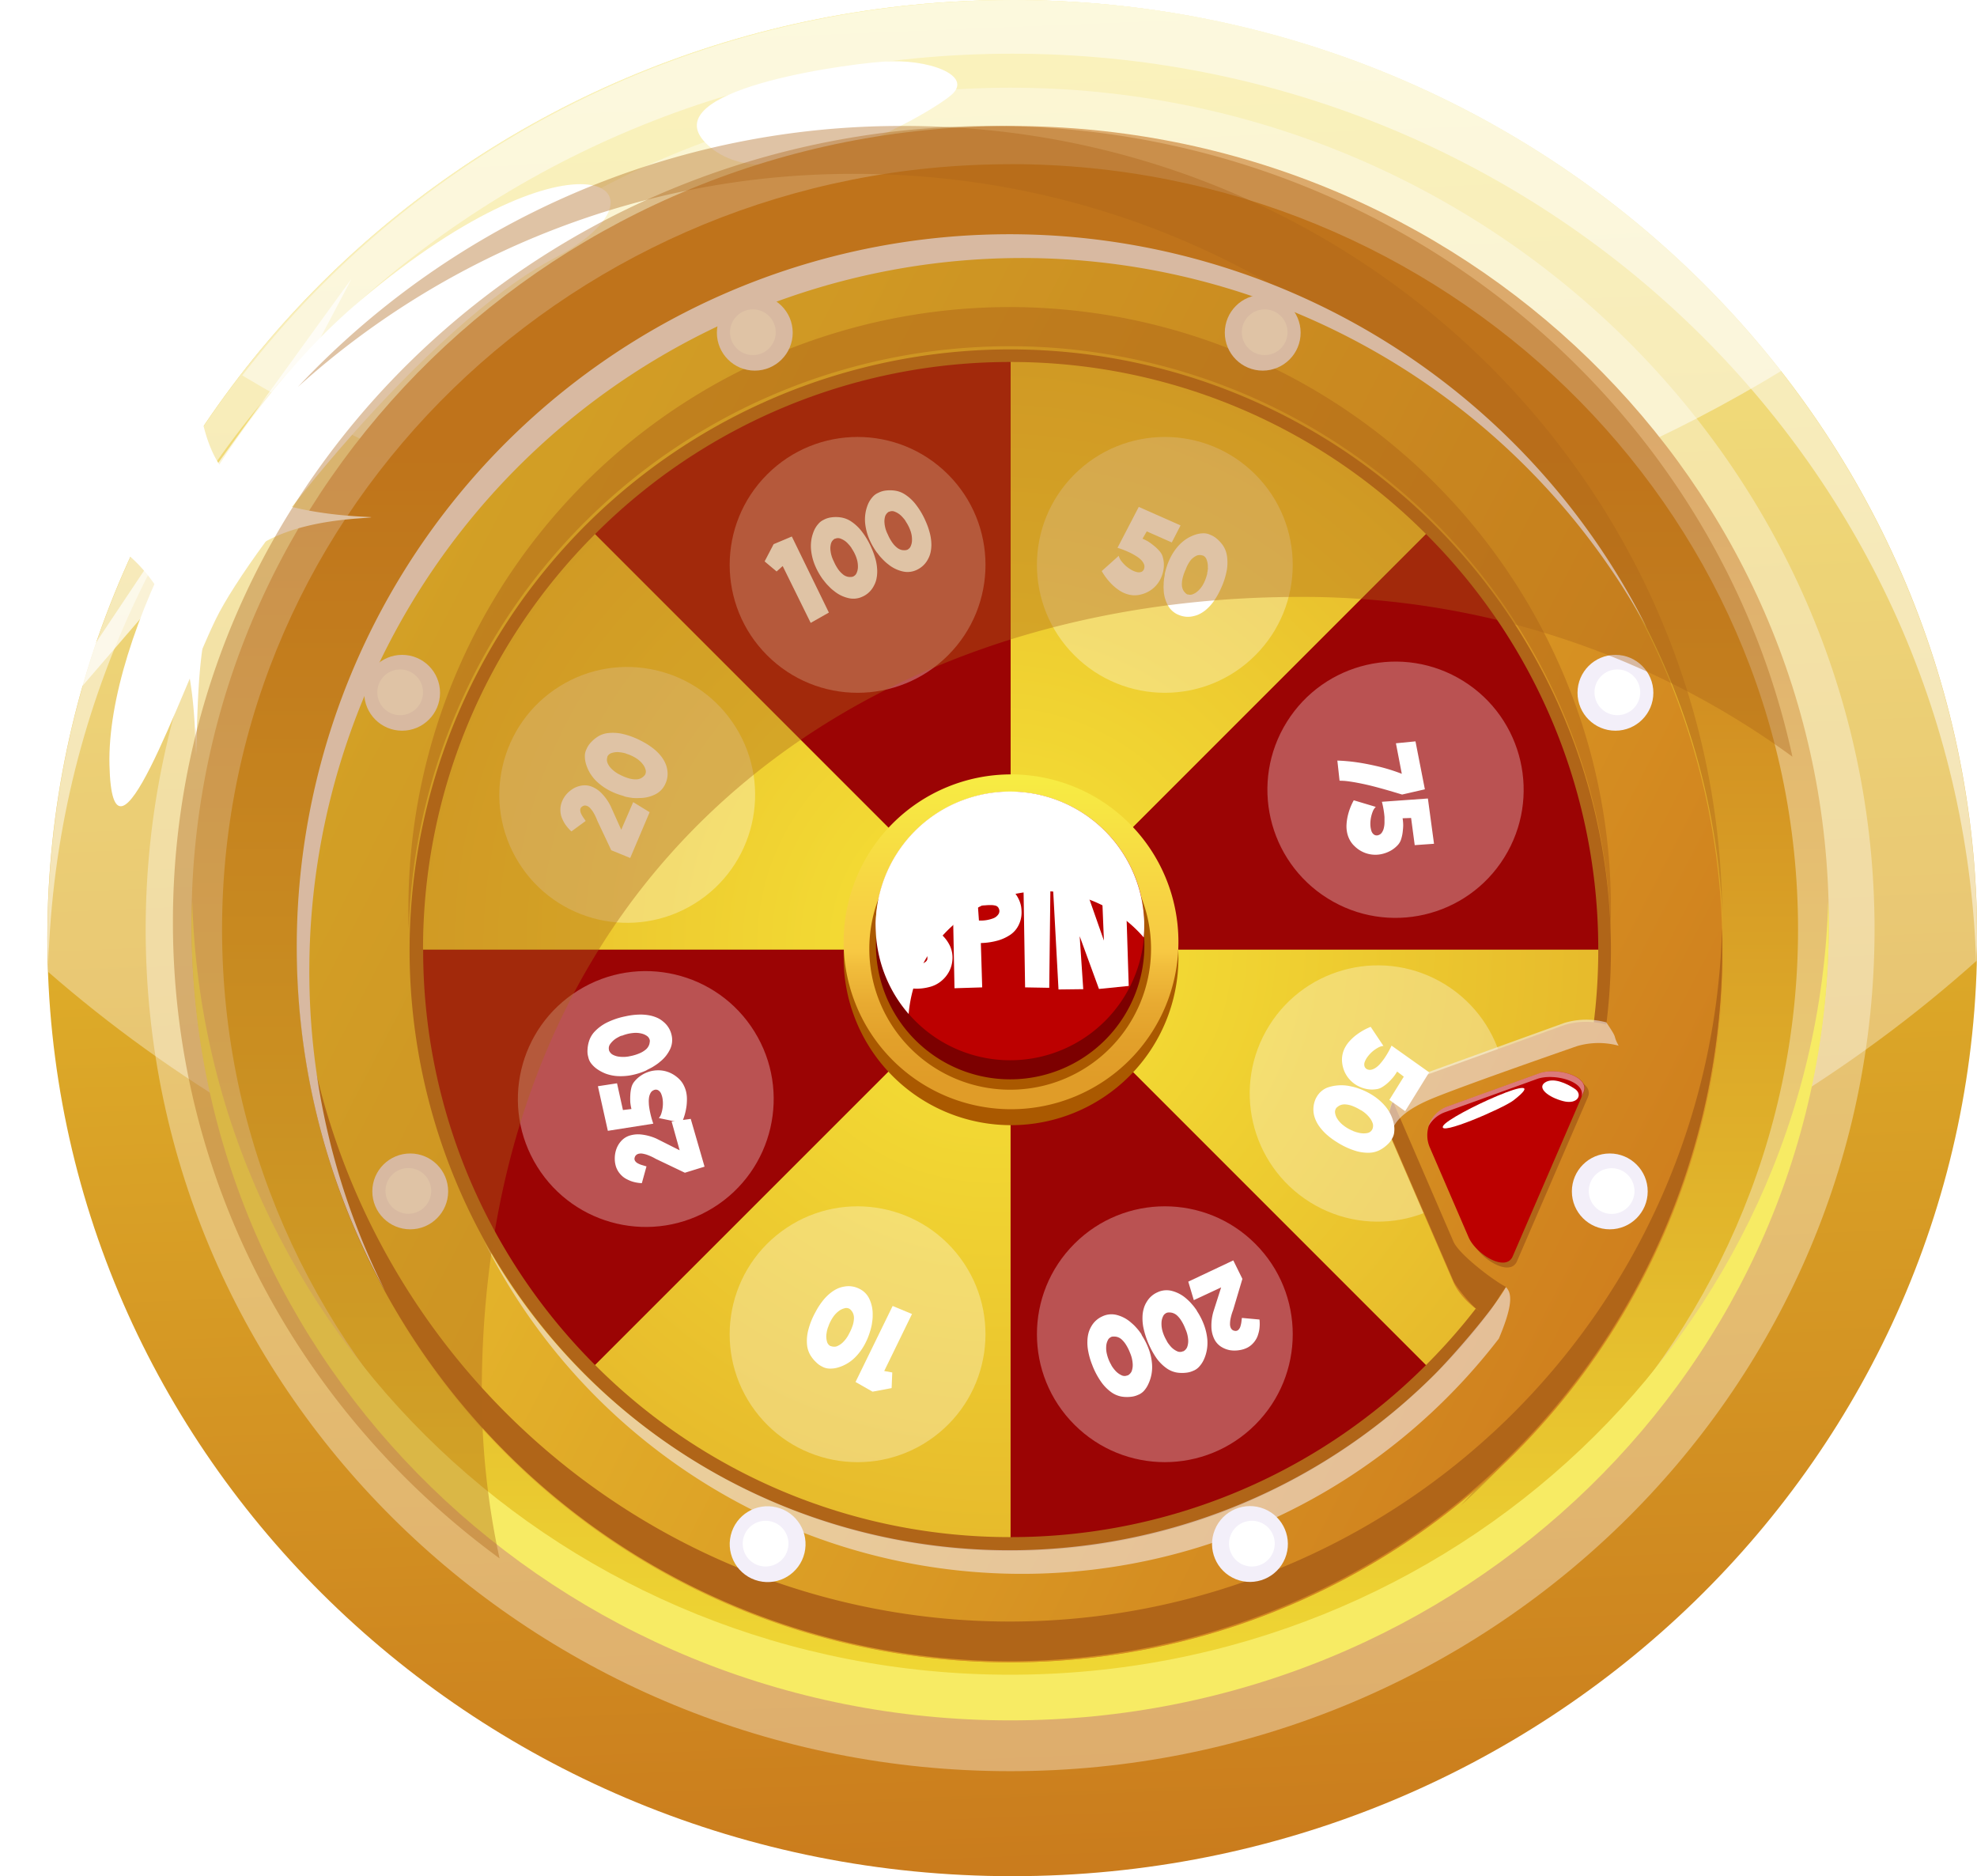 <svg xmlns="http://www.w3.org/2000/svg" xmlns:xlink="http://www.w3.org/1999/xlink" viewBox="0 0 465.1 441.33"><defs><style>.cls-1{mask:url(#mask);filter:url(#luminosity-noclip-3);}.cls-14,.cls-2,.cls-4,.cls-8{mix-blend-mode:multiply;}.cls-2{fill:url(#linear-gradient);}.cls-3{mask:url(#mask-2);filter:url(#luminosity-noclip-4);}.cls-4{fill:url(#radial-gradient);}.cls-5{isolation:isolate;}.cls-6{fill:url(#linear-gradient-2);}.cls-7{mask:url(#mask-3);}.cls-8{fill:url(#linear-gradient-3);}.cls-10,.cls-11,.cls-18,.cls-29,.cls-30,.cls-37,.cls-9{fill:#fff;}.cls-13,.cls-9{opacity:0.35;}.cls-10,.cls-13,.cls-17,.cls-29,.cls-30,.cls-34,.cls-37,.cls-38,.cls-9{mix-blend-mode:overlay;}.cls-10,.cls-33{opacity:0.49;}.cls-12{fill:url(#linear-gradient-4);}.cls-14{fill:#ac6518;opacity:0.39;}.cls-15{fill:#f7eb64;}.cls-16{mask:url(#mask-4);}.cls-17{fill:url(#radial-gradient-2);}.cls-18{opacity:0.7;}.cls-19{fill:url(#linear-gradient-5);}.cls-20,.cls-33{fill:#b06518;}.cls-21{fill:#9b0404;}.cls-22{fill:url(#radial-gradient-3);}.cls-23{fill:url(#radial-gradient-4);}.cls-24{fill:url(#radial-gradient-5);}.cls-25{fill:#aa5900;}.cls-26{fill:url(#linear-gradient-6);}.cls-27{fill:#7c0000;}.cls-28{fill:#bc0000;}.cls-30{opacity:0.76;}.cls-31{opacity:0.31;}.cls-32{fill:url(#linear-gradient-7);}.cls-35,.cls-36,.cls-38{fill:#f3eff9;}.cls-35{opacity:0.55;}.cls-37{opacity:0.48;}.cls-39{filter:url(#luminosity-noclip-2);}.cls-40{filter:url(#luminosity-noclip);}</style><filter id="luminosity-noclip" x="10.19" y="-15133.44" width="453.92" height="32766" filterUnits="userSpaceOnUse" color-interpolation-filters="sRGB"><feFlood flood-color="#fff" result="bg"/><feBlend in="SourceGraphic" in2="bg"/></filter><mask id="mask" x="10.19" y="-15133.44" width="453.92" height="32766" maskUnits="userSpaceOnUse"><g class="cls-40"/></mask><linearGradient id="linear-gradient" x1="10.19" y1="328.52" x2="464.11" y2="328.52" gradientUnits="userSpaceOnUse"><stop offset="0.25"/><stop offset="1" stop-color="#fff"/></linearGradient><filter id="luminosity-noclip-2" x="0.01" y="-15133.44" width="90.74" height="32766" filterUnits="userSpaceOnUse" color-interpolation-filters="sRGB"><feFlood flood-color="#fff" result="bg"/><feBlend in="SourceGraphic" in2="bg"/></filter><mask id="mask-2" x="0.01" y="-15133.44" width="90.74" height="32766" maskUnits="userSpaceOnUse"><g class="cls-39"/></mask><radialGradient id="radial-gradient" cx="45.38" cy="123.38" r="43.84" gradientUnits="userSpaceOnUse"><stop offset="0.09" stop-color="#fff"/><stop offset="0.17" stop-color="#f6f6f6"/><stop offset="0.3" stop-color="#dedede"/><stop offset="0.45" stop-color="#b6b6b6"/><stop offset="0.64" stop-color="#7f7f7f"/><stop offset="0.85" stop-color="#393939"/><stop offset="1"/></radialGradient><linearGradient id="linear-gradient-2" x1="228.12" y1="-23.32" x2="247.09" y2="438.56" gradientUnits="userSpaceOnUse"><stop offset="0" stop-color="#f3e036"/><stop offset="1" stop-color="#ca7c1d"/></linearGradient><filter id="luminosity-noclip-3" x="10.19" y="215.71" width="453.92" height="225.63" filterUnits="userSpaceOnUse" color-interpolation-filters="sRGB"><feFlood flood-color="#fff" result="bg"/><feBlend in="SourceGraphic" in2="bg"/></filter><mask id="mask-3" x="10.19" y="215.71" width="453.92" height="225.63" maskUnits="userSpaceOnUse"><g class="cls-1"><path class="cls-2" d="M237.16,431.44c-123.65,0-224.2-96.15-226.9-215.73,0,1.64-.07,3.29-.07,4.94,0,121.87,101.61,220.68,227,220.68s227-98.81,227-220.68c0-1.65,0-3.3-.06-4.94C461.34,335.29,360.79,431.44,237.16,431.44Z"/></g></mask><linearGradient id="linear-gradient-3" x1="10.19" y1="328.52" x2="464.11" y2="328.52" gradientUnits="userSpaceOnUse"><stop offset="0.25" stop-color="#f3e036"/><stop offset="1" stop-color="#d18921"/></linearGradient><linearGradient id="linear-gradient-4" x1="237.64" y1="101.02" x2="237.64" y2="424.54" gradientUnits="userSpaceOnUse"><stop offset="0" stop-color="#ca7c1d"/><stop offset="1" stop-color="#f3e036"/></linearGradient><filter id="luminosity-noclip-4" x="0.01" y="81.13" width="90.74" height="84.5" filterUnits="userSpaceOnUse" color-interpolation-filters="sRGB"><feFlood flood-color="#fff" result="bg"/><feBlend in="SourceGraphic" in2="bg"/></filter><mask id="mask-4" x="0.01" y="81.13" width="90.74" height="84.5" maskUnits="userSpaceOnUse"><g class="cls-3"><path class="cls-4" d="M45.39,81.13C20.33,81.13,0,100,0,123.39s20.32,42.24,45.38,42.24,45.36-18.93,45.36-42.24S70.43,81.13,45.39,81.13Z"/></g></mask><radialGradient id="radial-gradient-2" cx="45.38" cy="123.38" r="43.84" gradientUnits="userSpaceOnUse"><stop offset="0.09" stop-color="#fff"/><stop offset="1" stop-color="#fff"/></radialGradient><linearGradient id="linear-gradient-5" x1="153.92" y1="93.12" x2="353.78" y2="403.61" gradientUnits="userSpaceOnUse"><stop offset="0" stop-color="#f7e436"/><stop offset="1" stop-color="#ce7c1d"/></linearGradient><radialGradient id="radial-gradient-3" cx="234.07" cy="222.31" r="206.77" gradientUnits="userSpaceOnUse"><stop offset="0" stop-color="#f7e436"/><stop offset="1" stop-color="#dfa727"/></radialGradient><radialGradient id="radial-gradient-4" cx="234.07" cy="222.31" r="206.77" xlink:href="#radial-gradient-3"/><radialGradient id="radial-gradient-5" cx="234.07" cy="222.31" r="206.77" xlink:href="#radial-gradient-3"/><linearGradient id="linear-gradient-6" x1="237.85" y1="181.74" x2="237.85" y2="254.33" gradientUnits="userSpaceOnUse"><stop offset="0" stop-color="#f7ed43"/><stop offset="0.58" stop-color="#f7c843"/><stop offset="0.63" stop-color="#f1bd3c"/><stop offset="0.75" stop-color="#e8aa31"/><stop offset="0.87" stop-color="#e2a02a"/><stop offset="1" stop-color="#e09c28"/></linearGradient><linearGradient id="linear-gradient-7" x1="-34.5" y1="82.96" x2="398.85" y2="306.62" xlink:href="#linear-gradient-5"/></defs><title>wheel</title><g class="cls-5"><g id="Layer_2" data-name="Layer 2"><g id="Layer_31" data-name="Layer 31"><g id="Layer_9" data-name="Layer 9"><path class="cls-6" d="M238.14,0c-125.35,0-227,98.79-227,220.65s101.61,220.68,227,220.68,227-98.81,227-220.68S363.47,0,238.14,0Z"/><g class="cls-7"><path class="cls-8" d="M237.16,431.44c-123.65,0-224.2-96.15-226.9-215.73,0,1.64-.07,3.29-.07,4.94,0,121.87,101.61,220.68,227,220.68s227-98.81,227-220.68c0-1.65,0-3.3-.06-4.94C461.34,335.29,360.79,431.44,237.16,431.44Z"/></g><path class="cls-9" d="M238.14,0c-125.35,0-227,98.79-227,220.65,0,2.7.11,5.33.23,8,57.8,50.41,137.4,81.58,225.26,81.58C326.07,310.23,406.91,278,465,226c0-1.79.15-3.52.15-5.32C465.1,98.79,363.47,0,238.14,0Z"/><path class="cls-10" d="M419.26,87.12C377.81,34.19,312.33,0,238.62,0,164.35,0,98.41,34.71,57,88.32c51.31,30.8,113.34,48.84,180.15,48.84C304.85,137.16,367.57,118.66,419.26,87.12Z"/><path class="cls-10" d="M238.14,12.63c123.16,0,223.33,95.42,226.78,214.34.07-2.09.18-4.19.18-6.32C465.1,98.79,363.47,0,238.14,0S11.19,98.79,11.19,220.65c0,2.13.1,4.23.17,6.32C14.81,108.05,115,12.63,238.14,12.63Z"/><path class="cls-11" d="M207.66,14.51c10.57-.81,21.45,3.21,16.18,7.8s-41,25.19-56.58,12.46S195.24,15.46,207.66,14.51Z"/><path class="cls-11" d="M84.87,70.61C51.8,98.44,25.08,149.83,25.75,179.87s16.72-17.09,25-34.18,49.71-69.22,79.74-85S136.57,27.11,84.87,70.61Z"/><path class="cls-12" d="M237.66,29.63c-106.38,0-192.61,83.85-192.61,187.26s86.23,187.26,192.61,187.26,192.58-83.84,192.58-187.26S344,29.63,237.66,29.63Z"/><g class="cls-13"><path class="cls-11" d="M237.65,416.63c-112.14,0-203.38-88.82-203.38-198s91.24-198,203.38-198S441,109.46,441,218.63,349.78,416.63,237.65,416.63Zm0-378c-102.23,0-185.41,80.76-185.41,180s83.18,180,185.41,180S423,317.9,423,218.63,339.88,38.61,237.65,38.61Z"/></g><path class="cls-14" d="M212.61,29.63A194.51,194.51,0,0,0,70.1,91,194.84,194.84,0,0,1,201.15,40.9c106.34,0,192.57,83.82,192.57,187.25,0,48.51-19,92.7-50.08,126,37.87-34.2,61.55-83,61.55-137.22C405.19,113.48,319,29.63,212.61,29.63Z"/><path class="cls-15" d="M237.66,393.94c-104.51,0-189.51-81-192.43-181.9-.08,1.8-.18,3.57-.18,5.39,0,103.43,86.23,187.25,192.61,187.25s192.58-83.82,192.58-187.25c0-1.82-.08-3.59-.14-5.39C427.15,313,342.17,393.94,237.66,393.94Z"/><g class="cls-16"><path class="cls-17" d="M45.39,81.13C20.33,81.13,0,100,0,123.39s20.32,42.24,45.38,42.24,45.36-18.93,45.36-42.24S70.43,81.13,45.39,81.13Z"/></g><path class="cls-18" d="M4,179c12.18-13.67,48-55.6,48-55.6s29.9-56.12,30.63-57.7c.2-.45-38.22,52.77-38.22,52.77Z"/><path class="cls-11" d="M55.25,113.34c-11-8.63-9-32.88-9.11-39.75v6.58c0-1-.08-2.18-.08-2.43V73.59a76.82,76.82,0,0,1-.62,8.69s-3.23,24.35-9.07,29.37C23.23,123.18-9.84,121,2.84,121.25c42.84.93,42.84,42.73,43.22,56.44v-6.9c0,.5.08.91.08,1.15v5.75c.91-32.45.79-53,38.16-55.74C96.68,121,68.16,123.39,55.25,113.34Z"/><circle class="cls-19" cx="237.76" cy="223.36" r="167.66"/><path class="cls-20" d="M368.09,168.3a142,142,0,1,0,11.11,55.06A141.13,141.13,0,0,0,368.09,168.3Z"/><path class="cls-21" d="M99.55,223.36A137.77,137.77,0,0,0,140,321.09l97.72-97.73Z"/><path class="cls-22" d="M237.75,223.36,140,125.63a137.79,137.79,0,0,0-40.48,97.73h138.2Z"/><path class="cls-23" d="M237.75,223.36,140,321.09a137.77,137.77,0,0,0,97.73,40.48V223.36Z"/><path class="cls-21" d="M237.76,223.36V361.57h0a137.77,137.77,0,0,0,97.72-40.48l-97.72-97.73Z"/><path class="cls-21" d="M237.76,223.36V85.15A137.77,137.77,0,0,0,140,125.63l97.72,97.73Z"/><path class="cls-24" d="M335.48,125.63a137.77,137.77,0,0,0-97.72-40.48h0V223.36Z"/><path class="cls-22" d="M335.48,321.09A137.74,137.74,0,0,0,376,223.36H237.76Z"/><path class="cls-21" d="M335.48,125.63l-97.72,97.73H376A137.74,137.74,0,0,0,335.48,125.63Z"/><path class="cls-25" d="M277.23,225.29a39.38,39.38,0,1,1-39.38-39.38A39.38,39.38,0,0,1,277.23,225.29Z"/><path class="cls-26" d="M277.23,221.54a39.38,39.38,0,1,1-39.38-39.38A39.38,39.38,0,0,1,277.23,221.54Z"/><path class="cls-25" d="M270.79,223.19a33.14,33.14,0,1,1-33.14-33.14A33.14,33.14,0,0,1,270.79,223.19Z"/><path class="cls-27" d="M269.23,222.31a31.58,31.58,0,1,1-31.58-31.58A31.58,31.58,0,0,1,269.23,222.31Z"/><path class="cls-28" d="M269.23,217.82a31.58,31.58,0,1,1-31.58-31.58A31.58,31.58,0,0,1,269.23,217.82Z"/><path class="cls-29" d="M245.22,209.62a31.5,31.5,0,0,1,23.85,10.89c.07-.89.12-1.79.12-2.69a31.59,31.59,0,1,0-55.43,20.69A31.59,31.59,0,0,1,245.22,209.62Z"/><path class="cls-30" d="M237.61,189a31.57,31.57,0,0,1,31.54,30.2c0-.46,0-.92,0-1.38a31.59,31.59,0,0,0-63.17,0c0,.48,0,1,0,1.44A31.58,31.58,0,0,1,237.61,189Z"/><path class="cls-11" d="M247.76,192.9c6.14,1.74,15.21,11.42,6.93,8.35-16.89-6.24-24.9-6.56-23.26-7.48C236.7,190.85,241.61,191.16,247.76,192.9Z"/><path class="cls-11" d="M225.81,194.53c3,.39.46,3.27-2.69,4.9-3.56,1.85-6.07,2.57-4.24-1.18S222.79,194.13,225.81,194.53Z"/><path class="cls-11" d="M218.56,214.41a5.56,5.56,0,0,0-2.06-1.33,5.2,5.2,0,0,0-2.09-.34,3.1,3.1,0,0,0-1.62.55,1.46,1.46,0,0,0-.62,1.31,1.07,1.07,0,0,0,.22.66,2.65,2.65,0,0,0,.58.58,4.14,4.14,0,0,0,.8.48c.3.14.61.27.93.4a18,18,0,0,0,2.51.74,11.51,11.51,0,0,1,4,2.12,8.65,8.65,0,0,1,2.23,2.83,6.57,6.57,0,0,1,.64,3.08,7,7,0,0,1-.75,2.94,7.31,7.31,0,0,1-1.93,2.37,7,7,0,0,1-2.87,1.4,11.42,11.42,0,0,1-3.39.35,8.41,8.41,0,0,1-2.65-.56,7.81,7.81,0,0,1-2-1.17,8.57,8.57,0,0,1-1.48-1.54,11.69,11.69,0,0,1-2-4.63l5.1-1.41a4.42,4.42,0,0,0,.61,1.37,5.92,5.92,0,0,0,1.17,1.33,4.18,4.18,0,0,0,1.56.82,2.5,2.5,0,0,0,1.8-.21q.9-.42.93-1.08a2,2,0,0,0-.43-1.3A4.82,4.82,0,0,0,216.5,223a4.91,4.91,0,0,0-1.48-.72c-.47-.13-1-.31-1.73-.53a13.12,13.12,0,0,1-2.1-.93,10.29,10.29,0,0,1-2-1.5,6.07,6.07,0,0,1-1.51-2.24,6.89,6.89,0,0,1,2.83-8.42,8.1,8.1,0,0,1,4-1.09,10.52,10.52,0,0,1,2.22.11,9.38,9.38,0,0,1,1.78.49,7.18,7.18,0,0,1,1.41.72,7.06,7.06,0,0,1,1.08.87,7.46,7.46,0,0,1,1.63,2.44Z"/><path class="cls-11" d="M240.22,213.22a9.72,9.72,0,0,1,.11,1.37,6.75,6.75,0,0,1-.21,1.73,6.53,6.53,0,0,1-.79,1.85,5.8,5.8,0,0,1-1.63,1.7,10.44,10.44,0,0,1-2.78,1.32,16.33,16.33,0,0,1-4.17.64l.32,10.43-6.52.2-.48-24.5,3.3-.19c1-.05,2-.09,3.13-.12s2.2-.05,3.23-.05a6,6,0,0,1,2.67.58,6.84,6.84,0,0,1,1.95,1.43,7.09,7.09,0,0,1,1.27,1.83A6.91,6.91,0,0,1,240.22,213.22Zm-9.92,3.31a8.21,8.21,0,0,0,3.32-.5,2.5,2.5,0,0,0,1.35-1.12,1.36,1.36,0,0,0,0-1.2,1.13,1.13,0,0,0-.77-.68,4.61,4.61,0,0,0-1.17-.13,12,12,0,0,0-1.37.07c-.53,0-1.07.09-1.6.16Z"/><path class="cls-11" d="M247.13,207.57l-.29,24.79-5.68-.1-.39-24.49Z"/><path class="cls-11" d="M247.69,208.12l7.19-.61,4.82,13.74-.55-13.61,5.62,0,.77,24.28-7,.71L254,220.22l.84,12.46-5.82.07Z"/><g class="cls-31"><circle class="cls-29" cx="201.75" cy="132.87" r="30.09" transform="translate(-34.86 181.58) rotate(-45)"/><circle class="cls-29" cx="147.56" cy="186.97" r="30.09" transform="translate(-76.45 106.03) rotate(-31.85)"/><circle class="cls-29" cx="151.93" cy="258.5" r="30.09" transform="translate(-113.59 119.21) rotate(-31.87)"/><circle class="cls-29" cx="201.75" cy="313.85" r="30.09" transform="translate(-147.46 182.48) rotate(-36.65)"/><circle class="cls-29" cx="274.03" cy="132.87" r="30.09" transform="translate(-13.69 232.69) rotate(-45)"/><circle class="cls-29" cx="328.23" cy="186.97" r="30.09" transform="matrix(0.53, -0.85, 0.85, 0.53, -4.58, 365.67)"/><circle class="cls-29" cx="323.85" cy="258.5" r="30.09" transform="matrix(0.53, -0.85, 0.85, 0.53, -67.22, 395.49)"/><circle class="cls-29" cx="274.03" cy="313.85" r="30.09" transform="translate(-141.66 285.69) rotate(-45)"/></g><path class="cls-32" d="M237.53,55.7A167.66,167.66,0,1,0,405.19,223.36,167.66,167.66,0,0,0,237.53,55.7Zm55.06,298A141.31,141.31,0,1,1,377.89,241a17.87,17.87,0,0,0-9.78.09l-33.83,12.23a11.3,11.3,0,0,0-6.62,15.3l14.27,33c1.29,3,4.51,6.09,7.79,7.87a142,142,0,0,1-57.13,44.17Z"/><path class="cls-20" d="M341.93,292.06l-14.25-33a11.4,11.4,0,0,0,0,9.28l14.27,33c.64,1.47,5.53,7.62,7.79,8.14,1.62-1.89,3-4.79,4.56-6.75C351,301,343.22,295,341.93,292.06Z"/><path class="cls-20" d="M237.53,381.43a167.66,167.66,0,0,1-167.59-163c0,1.55-.07,3.1-.07,4.66a167.66,167.66,0,0,0,335.32,0c0-1.56,0-3.11-.07-4.66A167.65,167.65,0,0,1,237.53,381.43Z"/><path class="cls-33" d="M367.86,158.71A141.45,141.45,0,0,0,96.08,213.78c0,1.55,0,3.1.08,4.65a141.44,141.44,0,0,1,282.74,0c.05-1.56.08-3.11.08-4.68A140.53,140.53,0,0,0,367.86,158.71Z"/><g class="cls-34"><path class="cls-35" d="M185.36,359.05a141.34,141.34,0,0,0,155.08-30.31,142.16,142.16,0,0,0,12.17-13.86c3.49-8.25,3-10.77,1.67-12.11-3.4,5.93-13,16.74-16.73,20.48a141.5,141.5,0,0,1-223.7-31.35,141.81,141.81,0,0,0,71.51,67.15Z"/><path class="cls-35" d="M377.89,240.49a18,18,0,0,0-9.78.1l-33.83,12.23a11.29,11.29,0,0,0-6.62,15.29s-2.63-4.85,9.51-9.8c8.33-3.4,33.83-12.23,33.83-12.23a18,18,0,0,1,9.79-.1C379.2,243,380.88,244.89,377.89,240.49Z"/><path class="cls-36" d="M72.77,228.34a167.68,167.68,0,0,1,314.59-80.8A167.69,167.69,0,1,0,90.59,303.64,167,167,0,0,1,72.77,228.34Z"/></g><path class="cls-20" d="M341.63,261.4l21.57-7.79c4-1.46,12,.67,10.36,4.48-4.21,9.73-12.73,29.45-16.68,38.59-1.65,3.81-8.67-.55-10.36-4.48l-9.1-21.05A7.2,7.2,0,0,1,341.63,261.4Z"/><path class="cls-28" d="M340.62,260.25l21.57-7.79c4-1.46,12,.67,10.36,4.48-4.21,9.73-12.73,29.45-16.68,38.59-1.65,3.81-8.67-.55-10.37-4.48L336.41,270A7.2,7.2,0,0,1,340.62,260.25Z"/><path class="cls-37" d="M361.61,253.8,340,261.6a7.28,7.28,0,0,0-3.93,3.29,7.24,7.24,0,0,1,4.51-4.64l21.57-7.79c4-1.46,12,.67,10.36,4.48l-.58,1.34C373.62,254.47,365.63,252.35,361.61,253.8Z"/><path class="cls-11" d="M370.49,256.13c1.94,1.31.69,3.78-2.76,2.88s-6.18-3.06-4.28-4.36S368.6,254.85,370.49,256.13Z"/><path class="cls-11" d="M356.05,258.84c-2.32,1.81-18,8.61-16.54,6S366.73,250.55,356.05,258.84Z"/><circle class="cls-38" cx="177.57" cy="78.26" r="8.92"/><circle class="cls-38" cx="177.57" cy="78.26" r="6.78" transform="translate(-5.06 143.84) rotate(-43.54)"/><circle class="cls-11" cx="177.12" cy="78.15" r="5.38"/><circle class="cls-38" cx="94.6" cy="162.96" r="8.92"/><circle class="cls-38" cx="94.6" cy="162.96" r="6.78"/><circle class="cls-11" cx="94.14" cy="162.85" r="5.38"/><circle class="cls-38" cx="96.51" cy="280.25" r="8.92"/><circle class="cls-38" cx="96.51" cy="280.25" r="6.78"/><circle class="cls-11" cx="96.06" cy="280.14" r="5.38" transform="translate(-169.95 149.97) rotate(-45)"/><circle class="cls-38" cx="180.58" cy="363.22" r="8.92" transform="translate(-214.94 453.2) rotate(-76.38)"/><circle class="cls-38" cx="180.58" cy="363.22" r="6.78" transform="matrix(0.92, -0.39, 0.39, 0.92, -126.25, 97.9)"/><circle class="cls-11" cx="180.12" cy="363.1" r="5.38" transform="translate(-124.46 95.67) rotate(-22.33)"/><circle class="cls-38" cx="297.06" cy="78.26" r="8.92"/><circle class="cls-38" cx="297.06" cy="78.26" r="6.78" transform="translate(-8.72 48.82) rotate(-9.26)"/><circle class="cls-11" cx="297.52" cy="78.15" r="5.38"/><circle class="cls-38" cx="380.04" cy="162.96" r="8.92"/><circle class="cls-38" cx="380.04" cy="162.96" r="6.78"/><circle class="cls-11" cx="380.49" cy="162.85" r="5.38"/><circle class="cls-38" cx="378.71" cy="280.25" r="8.92"/><circle class="cls-38" cx="378.71" cy="280.25" r="6.78"/><circle class="cls-11" cx="379.16" cy="280.14" r="5.38" transform="translate(-41.35 67.04) rotate(-9.58)"/><circle class="cls-38" cx="294.06" cy="363.22" r="8.92" transform="translate(-153.39 498.06) rotate(-67.78)"/><circle class="cls-38" cx="294.06" cy="363.22" r="6.78" transform="translate(-154.54 494.21) rotate(-67.29)"/><circle class="cls-11" cx="294.51" cy="363.1" r="5.38" transform="translate(-75.88 77.82) rotate(-13.35)"/><path class="cls-11" d="M182,128l4.28-1.8L195,144.09l-4.28,2.43-6.59-13.37-1.43,1.28-2.82-2.37Z"/><path class="cls-11" d="M193.54,136.23a16.46,16.46,0,0,1-1.87-3.38,12.85,12.85,0,0,1-.81-3.07,9.59,9.59,0,0,1,0-2.68,9,9,0,0,1,.61-2.19,5.75,5.75,0,0,1,1-1.62,3.61,3.61,0,0,1,1.11-.92l.39-.2a5.24,5.24,0,0,1,1.6-.47,7.62,7.62,0,0,1,2.15,0,5.92,5.92,0,0,1,2.4.88,10.53,10.53,0,0,1,2.48,2.25,17.78,17.78,0,0,1,2.39,4,18.55,18.55,0,0,1,1.06,3,11.8,11.8,0,0,1,.32,2.48,8.5,8.5,0,0,1-.21,2,5.94,5.94,0,0,1-.59,1.51,5.53,5.53,0,0,1-2.36,2.38l-.25.12a5,5,0,0,1-3.32.38,8.19,8.19,0,0,1-3.46-1.71,7.85,7.85,0,0,1-.9-.77l-.67-.69c-.19-.2-.38-.43-.59-.69l-.24-.31Zm2.59-4.24a10.7,10.7,0,0,0,1.11,2,6,6,0,0,0,1.09,1.14,2.57,2.57,0,0,0,1,.51,2.33,2.33,0,0,0,.85.07,1.26,1.26,0,0,0,.62-.14.44.44,0,0,0,.15-.1,1.49,1.49,0,0,0,.57-.68,3.52,3.52,0,0,0,.31-1.38,6,6,0,0,0-.27-1.94,9,9,0,0,0-1.17-2.42l-.07-.15a.71.71,0,0,0-.1-.14c-.08-.11-.16-.23-.26-.35l-.31-.36-.38-.4a4.45,4.45,0,0,0-1.47-.93,1.61,1.61,0,0,0-1.31,0l-.1,0a2,2,0,0,0-.85,1,4.15,4.15,0,0,0-.18,1.61A7.38,7.38,0,0,0,196.13,132Z"/><path class="cls-11" d="M206.26,129.93a16.4,16.4,0,0,1-1.87-3.37,13,13,0,0,1-.81-3.07,9.33,9.33,0,0,1,.62-4.88,6.08,6.08,0,0,1,1-1.61,3.91,3.91,0,0,1,1.11-.93l.4-.19a5,5,0,0,1,1.6-.48,8,8,0,0,1,2.15,0,5.78,5.78,0,0,1,2.4.88,10.11,10.11,0,0,1,2.48,2.25,17.93,17.93,0,0,1,2.39,4,17.18,17.18,0,0,1,1.05,3,11.31,11.31,0,0,1,.33,2.49,8.41,8.41,0,0,1-.21,2,6,6,0,0,1-.59,1.52,5.56,5.56,0,0,1-2.36,2.37l-.25.13a5,5,0,0,1-3.32.38,8.31,8.31,0,0,1-3.46-1.71,9,9,0,0,1-.9-.78c-.27-.26-.49-.49-.67-.69a8.76,8.76,0,0,1-.59-.68c-.09-.11-.17-.22-.24-.32Zm2.59-4.24a10.38,10.38,0,0,0,1.11,2,5.81,5.81,0,0,0,1.09,1.15,2.88,2.88,0,0,0,1,.51,2.57,2.57,0,0,0,.85.07,1.38,1.38,0,0,0,.62-.14.56.56,0,0,0,.15-.1,1.47,1.47,0,0,0,.57-.69,3.42,3.42,0,0,0,.31-1.37,6.06,6.06,0,0,0-.27-2,9.27,9.27,0,0,0-1.17-2.41l-.07-.15a.5.5,0,0,0-.1-.14,4.06,4.06,0,0,0-.26-.36l-.31-.35c-.11-.13-.24-.26-.38-.4a4.49,4.49,0,0,0-1.47-.94,1.6,1.6,0,0,0-1.31,0l-.1,0a2.09,2.09,0,0,0-.85,1,4.17,4.17,0,0,0-.18,1.61A7.12,7.12,0,0,0,208.85,125.69Z"/><path class="cls-11" d="M326.85,258.73l3.4-5.47-1.57-1.2a10.82,10.82,0,0,1-.91,1.32,14.83,14.83,0,0,1-1.12,1.2,9,9,0,0,1-1.54,1.17,3.35,3.35,0,0,1-1.42.47,6.34,6.34,0,0,1-1.84,0,7.08,7.08,0,0,1-2-.59,6.78,6.78,0,0,1-1.84-1.2,6.87,6.87,0,0,1-1.45-1.84,7,7,0,0,1-.8-2.53,5.86,5.86,0,0,1,.07-2,6.13,6.13,0,0,1,.65-1.75,7.48,7.48,0,0,1,1.07-1.47,12,12,0,0,1,1.28-1.2,14.52,14.52,0,0,1,3.63-2.1l3,4.49a3.13,3.13,0,0,0-1.25.4,7.7,7.7,0,0,0-1.3.89,7.42,7.42,0,0,0-1.12,1.19,4.7,4.7,0,0,0-.71,1.24,1.63,1.63,0,0,0-.07,1.08,1.15,1.15,0,0,0,.77.75,1.6,1.6,0,0,0,1,0,3.18,3.18,0,0,0,1-.51,5.4,5.4,0,0,0,.93-.87c.3-.35.59-.71.86-1.09a19.85,19.85,0,0,0,1.8-3.15l8.85,6.28-5.65,9.14Z"/><path class="cls-11" d="M319.88,256.13a16.15,16.15,0,0,1,3.43,1.76,13.14,13.14,0,0,1,2.39,2.1,9.34,9.34,0,0,1,1.49,2.23,9.13,9.13,0,0,1,.72,2.16,6.11,6.11,0,0,1,.09,1.88,3.58,3.58,0,0,1-.4,1.38l-.22.38a5,5,0,0,1-1.07,1.29,7.74,7.74,0,0,1-1.76,1.24,5.85,5.85,0,0,1-2.48.61,10.21,10.21,0,0,1-3.31-.49,17.69,17.69,0,0,1-4.23-2,16.63,16.63,0,0,1-2.58-1.93,11.87,11.87,0,0,1-1.65-1.88,8,8,0,0,1-.93-1.77,6.07,6.07,0,0,1,.27-4.87l.15-.25a5,5,0,0,1,2.54-2.16,10.1,10.1,0,0,1,5-.37l.95.2c.26.06.55.14.86.24a2.8,2.8,0,0,1,.38.13Zm.22,5a10.94,10.94,0,0,0-2-1,5.68,5.68,0,0,0-1.54-.34,2.69,2.69,0,0,0-1.11.13,2.33,2.33,0,0,0-.75.42,1.37,1.37,0,0,0-.44.46.77.77,0,0,0-.07.17,1.45,1.45,0,0,0-.09.88,3.43,3.43,0,0,0,.51,1.32,6,6,0,0,0,1.32,1.46,8.86,8.86,0,0,0,2.31,1.36l.14.08.16.06.42.15.45.12a3.61,3.61,0,0,0,.54.12,4.54,4.54,0,0,0,1.74,0,1.6,1.6,0,0,0,1.08-.75l.06-.09a2.06,2.06,0,0,0,.15-1.3,4.16,4.16,0,0,0-.75-1.44A7.36,7.36,0,0,0,320.1,261.1Z"/><path class="cls-11" d="M275.67,127.6,269.78,125l-1,1.72a11.27,11.27,0,0,1,1.43.72,16.31,16.31,0,0,1,1.34,1,9.24,9.24,0,0,1,1.37,1.36,3.41,3.41,0,0,1,.66,1.35,6.65,6.65,0,0,1,.23,1.83,7.32,7.32,0,0,1-.32,2,7.19,7.19,0,0,1-.94,2,6.85,6.85,0,0,1-4,2.82,5.75,5.75,0,0,1-2,.22,6.51,6.51,0,0,1-1.82-.41,7.69,7.69,0,0,1-1.6-.86,12.32,12.32,0,0,1-1.36-1.1,14.61,14.61,0,0,1-2.58-3.32l4-3.59a3.34,3.34,0,0,0,.58,1.19,8.13,8.13,0,0,0,1.06,1.16,7.61,7.61,0,0,0,1.32.95,4.84,4.84,0,0,0,1.33.53,1.73,1.73,0,0,0,1.09-.07,1.16,1.16,0,0,0,.62-.87,1.45,1.45,0,0,0-.1-1,3.11,3.11,0,0,0-.63-.91,5.32,5.32,0,0,0-1-.8c-.39-.25-.78-.48-1.19-.7a21.07,21.07,0,0,0-3.37-1.36l5-9.62,9.83,4.35Z"/><path class="cls-11" d="M274.05,134.86a15.73,15.73,0,0,1,1.27-3.63,12.91,12.91,0,0,1,1.75-2.66,9.82,9.82,0,0,1,2-1.77,9.25,9.25,0,0,1,2.05-1,6.25,6.25,0,0,1,1.85-.35,3.79,3.79,0,0,1,1.43.21l.4.17a5.13,5.13,0,0,1,1.43.87,8.31,8.31,0,0,1,1.46,1.58,5.88,5.88,0,0,1,.94,2.38,10.49,10.49,0,0,1,0,3.35,17.78,17.78,0,0,1-1.42,4.46,18.08,18.08,0,0,1-1.57,2.82,11.25,11.25,0,0,1-1.64,1.89,7.56,7.56,0,0,1-1.62,1.16,5.7,5.7,0,0,1-1.52.57,5.45,5.45,0,0,1-3.34-.18l-.26-.1a5,5,0,0,1-2.5-2.23,8.15,8.15,0,0,1-1-3.72,8,8,0,0,1,0-1.19q0-.55.06-1c0-.26.07-.56.13-.89a3.91,3.91,0,0,1,.07-.39C274,135.12,274,135,274.05,134.86Zm4.88-.89a10.66,10.66,0,0,0-.74,2.16,5.72,5.72,0,0,0-.14,1.57,2.76,2.76,0,0,0,.29,1.09,2.31,2.31,0,0,0,.52.68,1.29,1.29,0,0,0,.51.37.61.61,0,0,0,.18,0,1.52,1.52,0,0,0,.89,0,3.69,3.69,0,0,0,1.23-.69,5.94,5.94,0,0,0,1.27-1.5,9.37,9.37,0,0,0,1-2.47L284,135a.94.94,0,0,0,0-.16c0-.14.06-.28.09-.44s0-.29.06-.46,0-.35,0-.55a4.28,4.28,0,0,0-.28-1.72,1.61,1.61,0,0,0-.88-1l-.1,0a2,2,0,0,0-1.31,0,4.37,4.37,0,0,0-1.33.94A7.5,7.5,0,0,0,278.93,134Z"/><path class="cls-11" d="M296.3,310.39a8.9,8.9,0,0,1-.08,2.59,9.67,9.67,0,0,1-.29,1.08,4.52,4.52,0,0,1-.5,1.07,5.2,5.2,0,0,1-.79,1,4.83,4.83,0,0,1-1.12.84,6.06,6.06,0,0,1-2,.63,6.64,6.64,0,0,1-2.18,0,5.88,5.88,0,0,1-2.05-.8,4.55,4.55,0,0,1-1.56-1.69,6.77,6.77,0,0,1-.73-2.71,11.83,11.83,0,0,1,.44-3.8l1.84-5.77-6.43,3-1.3-4.35,10.59-5,2.14,4.35-2.18,7.32a12.07,12.07,0,0,0-.66,2.34,6.64,6.64,0,0,0-.07.87,2.23,2.23,0,0,0,.1.79,1.4,1.4,0,0,0,.36.6,1.16,1.16,0,0,0,.69.3.92.92,0,0,0,.8-.22,1.89,1.89,0,0,0,.47-.75,6.8,6.8,0,0,0,.24-1c.05-.38.09-.74.13-1.07Z"/><path class="cls-11" d="M281.66,308.5a15.54,15.54,0,0,1,1.7,3.46,13.23,13.23,0,0,1,.67,3.1,9.69,9.69,0,0,1-.15,2.68,9.13,9.13,0,0,1-.71,2.16,6.31,6.31,0,0,1-1.05,1.57,3.75,3.75,0,0,1-1.15.87l-.4.17a5.2,5.2,0,0,1-1.63.4,7.87,7.87,0,0,1-2.15-.06,5.94,5.94,0,0,1-2.35-1,10.19,10.19,0,0,1-2.37-2.37,20.08,20.08,0,0,1-3.09-7.24,11.24,11.24,0,0,1-.2-2.49,7.61,7.61,0,0,1,.31-2,5.76,5.76,0,0,1,.66-1.48,5.5,5.5,0,0,1,2.47-2.25l.26-.12a5,5,0,0,1,3.33-.21,8.26,8.26,0,0,1,3.38,1.87,11.45,11.45,0,0,1,.86.82l.63.72c.18.21.36.45.55.72a2.79,2.79,0,0,1,.23.32Zm-2.79,4.1a10.42,10.42,0,0,0-1-2,5.79,5.79,0,0,0-1-1.2,2.84,2.84,0,0,0-1-.56,2.62,2.62,0,0,0-.84-.11,1.44,1.44,0,0,0-.63.11.49.49,0,0,0-.16.1,1.42,1.42,0,0,0-.6.65,3.66,3.66,0,0,0-.38,1.36,6.4,6.4,0,0,0,.18,2,9.39,9.39,0,0,0,1.05,2.46l.06.16.09.14c.07.12.16.24.25.37l.29.37q.15.19.36.42a4.67,4.67,0,0,0,1.42,1,1.62,1.62,0,0,0,1.31,0l.1,0a2,2,0,0,0,.9-.95,4.16,4.16,0,0,0,.26-1.61A7.4,7.4,0,0,0,278.87,312.6Z"/><path class="cls-11" d="M268.65,314.16a16,16,0,0,1,1.7,3.46,12.67,12.67,0,0,1,.66,3.11,9.28,9.28,0,0,1-.86,4.84,6.14,6.14,0,0,1-1,1.56A3.78,3.78,0,0,1,268,328l-.4.17a5.21,5.21,0,0,1-1.62.4,7.86,7.86,0,0,1-2.15-.06,6,6,0,0,1-2.36-1,10.17,10.17,0,0,1-2.36-2.37,17.81,17.81,0,0,1-2.19-4.15,16.62,16.62,0,0,1-.9-3.09,10.67,10.67,0,0,1-.2-2.49,8.16,8.16,0,0,1,.3-2,6.53,6.53,0,0,1,.66-1.48,5.57,5.57,0,0,1,2.48-2.25l.26-.12a5,5,0,0,1,3.33-.21,8.14,8.14,0,0,1,3.37,1.88,8.48,8.48,0,0,1,.86.81c.26.28.47.52.64.72s.36.45.55.72c.09.11.16.22.23.32Zm-2.79,4.1a11,11,0,0,0-1-2,6.13,6.13,0,0,0-1-1.2,2.72,2.72,0,0,0-1-.56,2.37,2.37,0,0,0-.85-.1,1.31,1.31,0,0,0-.63.1.56.56,0,0,0-.15.1,1.32,1.32,0,0,0-.6.65,3.48,3.48,0,0,0-.38,1.36,5.83,5.83,0,0,0,.18,2,9,9,0,0,0,1,2.46l.07.16a.42.42,0,0,0,.09.14,3.45,3.45,0,0,0,.25.37l.28.37.37.42a4.56,4.56,0,0,0,1.42,1,1.62,1.62,0,0,0,1.31,0l.1,0a2.13,2.13,0,0,0,.9-.95,4.3,4.3,0,0,0,.26-1.6A7.62,7.62,0,0,0,265.86,318.26Z"/><path class="cls-11" d="M134.43,195.57a9.06,9.06,0,0,1-1.67-2c-.18-.31-.34-.64-.5-1a4.87,4.87,0,0,1-.35-1.14,5.78,5.78,0,0,1-.07-1.26,5.37,5.37,0,0,1,.28-1.38,6.21,6.21,0,0,1,1-1.79,6.8,6.8,0,0,1,1.64-1.44,5.63,5.63,0,0,1,2.06-.77,4.53,4.53,0,0,1,2.29.21,6.56,6.56,0,0,1,2.35,1.53,11.92,11.92,0,0,1,2.21,3.12l2.48,5.53,2.81-6.5,3.87,2.37-4.57,10.77L143.8,200l-3.26-6.91a12.43,12.43,0,0,0-1.07-2.19,7.4,7.4,0,0,0-.53-.69,2.25,2.25,0,0,0-.6-.52,1.64,1.64,0,0,0-.67-.21,1.15,1.15,0,0,0-.71.24.94.94,0,0,0-.45.7,2,2,0,0,0,.15.87,6.2,6.2,0,0,0,.51.93c.22.31.42.61.61.89Z"/><path class="cls-11" d="M146.6,187.2a15.36,15.36,0,0,1-3.58-1.44,13.22,13.22,0,0,1-2.57-1.87,9.64,9.64,0,0,1-1.68-2.09,9.34,9.34,0,0,1-.91-2.09,6.43,6.43,0,0,1-.27-1.86,3.61,3.61,0,0,1,.29-1.42l.18-.4a5.2,5.2,0,0,1,.94-1.38,8.13,8.13,0,0,1,1.64-1.38,5.69,5.69,0,0,1,2.42-.83,10.36,10.36,0,0,1,3.35.18,18.26,18.26,0,0,1,4.39,1.63,17.16,17.16,0,0,1,2.74,1.7,11.17,11.17,0,0,1,1.81,1.72,7.81,7.81,0,0,1,1.09,1.68,5.63,5.63,0,0,1,.5,1.54,5.51,5.51,0,0,1-.34,3.33l-.12.26a5,5,0,0,1-2.33,2.38,8.28,8.28,0,0,1-3.77.86,9.15,9.15,0,0,1-1.19,0c-.37,0-.68-.07-.95-.11s-.56-.09-.89-.16l-.38-.09Zm-.67-4.92a10.71,10.71,0,0,0,2.12.84,5.66,5.66,0,0,0,1.57.21,2.72,2.72,0,0,0,1.1-.23,2.55,2.55,0,0,0,.7-.49,1.36,1.36,0,0,0,.4-.5.64.64,0,0,0,.05-.17,1.45,1.45,0,0,0,0-.89,3.53,3.53,0,0,0-.63-1.26,5.89,5.89,0,0,0-1.44-1.34,9.1,9.1,0,0,0-2.42-1.14l-.15-.07a.55.55,0,0,0-.17-.05,3.83,3.83,0,0,0-.43-.11l-.45-.08-.55-.07a4.51,4.51,0,0,0-1.74.2,1.63,1.63,0,0,0-1,.84l0,.09a2.05,2.05,0,0,0,0,1.32,4.11,4.11,0,0,0,.87,1.36A7.48,7.48,0,0,0,145.93,182.28Z"/><path class="cls-11" d="M333,174.39l2.21,11.28-5.36,1.23c-2-.61-3.86-1.16-5.69-1.65-.78-.21-1.59-.42-2.41-.61s-1.64-.36-2.43-.51-1.55-.27-2.27-.36a13.65,13.65,0,0,0-1.91-.12l-.52-4.74a41.38,41.38,0,0,1,4.53.4c1.4.2,3,.5,4.82.92a43.08,43.08,0,0,1,5.81,1.79l-1.38-7.18Z"/><path class="cls-11" d="M332.82,198.8l-.85-6.39-2,.07a11.34,11.34,0,0,1,.14,1.6c0,.49-.05,1-.12,1.64a9.19,9.19,0,0,1-.43,1.88,3.56,3.56,0,0,1-.81,1.27,6.74,6.74,0,0,1-1.44,1.15,7.67,7.67,0,0,1-1.89.79,6.94,6.94,0,0,1-6.69-1.71,5.76,5.76,0,0,1-1.24-1.61,6.32,6.32,0,0,1-.6-1.76,7.38,7.38,0,0,1-.11-1.81,12.16,12.16,0,0,1,.23-1.74,14.22,14.22,0,0,1,1.47-3.93l5.18,1.55a3.05,3.05,0,0,0-.72,1.11,7.79,7.79,0,0,0-.43,1.51,7.42,7.42,0,0,0-.12,1.63,5.59,5.59,0,0,0,.24,1.41,1.69,1.69,0,0,0,.64.88,1.15,1.15,0,0,0,1.07.08,1.47,1.47,0,0,0,.76-.59,3,3,0,0,0,.44-1,5.65,5.65,0,0,0,.17-1.27c0-.46,0-.92,0-1.38a21,21,0,0,0-.61-3.58l10.82-.77,1.44,10.65Z"/><path class="cls-11" d="M151,278.31a8.62,8.62,0,0,1-2.55-.48q-.5-.19-1-.45a4.93,4.93,0,0,1-1-.67,5.88,5.88,0,0,1-.85-.93,5.2,5.2,0,0,1-.65-1.24,6.12,6.12,0,0,1-.32-2.05,6.57,6.57,0,0,1,.36-2.16,5.67,5.67,0,0,1,1.11-1.89,4.51,4.51,0,0,1,1.91-1.28,6.77,6.77,0,0,1,2.79-.3,11.93,11.93,0,0,1,3.68,1l5.41,2.72L158,263.8l4.5-.61,3.25,11.24-4.63,1.43-6.89-3.29a12.1,12.1,0,0,0-2.21-1,8.71,8.71,0,0,0-.85-.2,2.36,2.36,0,0,0-.79,0,1.45,1.45,0,0,0-.65.27,1.18,1.18,0,0,0-.41.63.94.94,0,0,0,.1.83,1.73,1.73,0,0,0,.67.57,4.66,4.66,0,0,0,1,.4l1,.3Z"/><path class="cls-11" d="M145.16,254.82l1.39,6.29,2-.24a11.52,11.52,0,0,1-.27-1.58,14.39,14.39,0,0,1,0-1.64,8.82,8.82,0,0,1,.28-1.91,3.51,3.51,0,0,1,.69-1.34,7.06,7.06,0,0,1,1.34-1.26,7.22,7.22,0,0,1,1.81-.95,7,7,0,0,1,2.16-.42,6.77,6.77,0,0,1,2.32.3,7.06,7.06,0,0,1,2.34,1.26,6,6,0,0,1,1.37,1.49,7,7,0,0,1,.75,1.71,7.44,7.44,0,0,1,.26,1.79,12.53,12.53,0,0,1-.08,1.75,14.19,14.19,0,0,1-1.13,4.05L155,263a3.07,3.07,0,0,0,.61-1.17,7.6,7.6,0,0,0,.29-3.17,5,5,0,0,0-.36-1.38,1.73,1.73,0,0,0-.71-.83,1.15,1.15,0,0,0-1.07,0,1.45,1.45,0,0,0-.71.65,3.25,3.25,0,0,0-.36,1.05,5.94,5.94,0,0,0-.05,1.28c0,.45.07.91.14,1.37a21.82,21.82,0,0,0,.91,3.52L143,266l-2.34-10.49Z"/><path class="cls-11" d="M152,251.81a15.84,15.84,0,0,1-3.68,1.14,13.54,13.54,0,0,1-3.18.17,9.79,9.79,0,0,1-2.62-.56,9.65,9.65,0,0,1-2-1.05,6.36,6.36,0,0,1-1.38-1.28,3.65,3.65,0,0,1-.67-1.27l-.11-.43a5,5,0,0,1-.14-1.66,7.66,7.66,0,0,1,.4-2.11,5.85,5.85,0,0,1,1.35-2.18,10.36,10.36,0,0,1,2.71-2,17.76,17.76,0,0,1,4.44-1.51,16.79,16.79,0,0,1,3.19-.41,11.3,11.3,0,0,1,2.5.19,8.16,8.16,0,0,1,1.9.61,5.82,5.82,0,0,1,1.36.89,5.56,5.56,0,0,1,1.84,2.79l.07.28a5,5,0,0,1-.31,3.32,8.25,8.25,0,0,1-2.38,3,8.14,8.14,0,0,1-.94.72c-.31.21-.58.38-.81.52s-.5.28-.8.43a3.7,3.7,0,0,1-.35.17Zm-3.62-3.4a10.61,10.61,0,0,0,2.18-.69,5.63,5.63,0,0,0,1.34-.82,2.6,2.6,0,0,0,.7-.88,2.29,2.29,0,0,0,.24-.82,1.34,1.34,0,0,0,0-.63.54.54,0,0,0-.07-.17,1.49,1.49,0,0,0-.55-.7,3.6,3.6,0,0,0-1.29-.58,5.73,5.73,0,0,0-2-.13,9.09,9.09,0,0,0-2.6.64l-.16,0-.16.07a2.87,2.87,0,0,0-.4.19l-.41.22a5.11,5.11,0,0,0-1.69,1.54,1.64,1.64,0,0,0-.25,1.29l0,.1a2,2,0,0,0,.8,1,4.13,4.13,0,0,0,1.54.51A7.37,7.37,0,0,0,148.35,248.41Z"/><path class="cls-11" d="M205.27,327.36l-4-2.28L210,307.2l4.55,1.89-6.53,13.41,1.89.34-.15,3.68Z"/><path class="cls-11" d="M204.7,313.14a15.65,15.65,0,0,1-1.52,3.54,13,13,0,0,1-1.93,2.53,9.19,9.19,0,0,1-2.12,1.63,9.44,9.44,0,0,1-2.11.87,6.34,6.34,0,0,1-1.87.22,3.68,3.68,0,0,1-1.41-.31l-.39-.19a5.14,5.14,0,0,1-1.36-1,7.46,7.46,0,0,1-1.35-1.67,5.85,5.85,0,0,1-.78-2.44,10.21,10.21,0,0,1,.26-3.33,17.74,17.74,0,0,1,1.73-4.36,16.86,16.86,0,0,1,1.75-2.7,11,11,0,0,1,1.77-1.78,8,8,0,0,1,1.69-1.05,6,6,0,0,1,1.56-.46,5.49,5.49,0,0,1,3.32.41l.26.12a5,5,0,0,1,2.33,2.39,8.33,8.33,0,0,1,.77,3.78,7.58,7.58,0,0,1-.06,1.19c-.05.37-.09.69-.13.95s-.11.56-.19.88a3.69,3.69,0,0,1-.1.39C204.79,312.88,204.75,313,204.7,313.14Zm-4.93.55a11.33,11.33,0,0,0,.89-2.1,6.18,6.18,0,0,0,.24-1.56,2.87,2.87,0,0,0-.21-1.1,2.64,2.64,0,0,0-.47-.72,1.42,1.42,0,0,0-.49-.4l-.17-.06a1.42,1.42,0,0,0-.89,0,3.56,3.56,0,0,0-1.28.6,6,6,0,0,0-1.37,1.41,9.25,9.25,0,0,0-1.19,2.4l-.08.15a1,1,0,0,0-.05.16c0,.13-.08.27-.12.43l-.09.45c0,.17-.06.35-.08.55a4.57,4.57,0,0,0,.16,1.74,1.61,1.61,0,0,0,.82,1l.09,0a2.12,2.12,0,0,0,1.32.07,4.33,4.33,0,0,0,1.38-.85A7.32,7.32,0,0,0,199.77,313.69Z"/><path class="cls-14" d="M113.34,327.65c0-120.84,86.23-187.24,192.58-187.24A195.26,195.26,0,0,1,421.68,178C403.28,93.25,325.92,29.63,233.27,29.63c-106.36,0-192.59,83.85-192.59,187.26,0,61.2,30.18,115.51,76.84,149.68A184.23,184.23,0,0,1,113.34,327.65Z"/></g></g></g></g></svg>